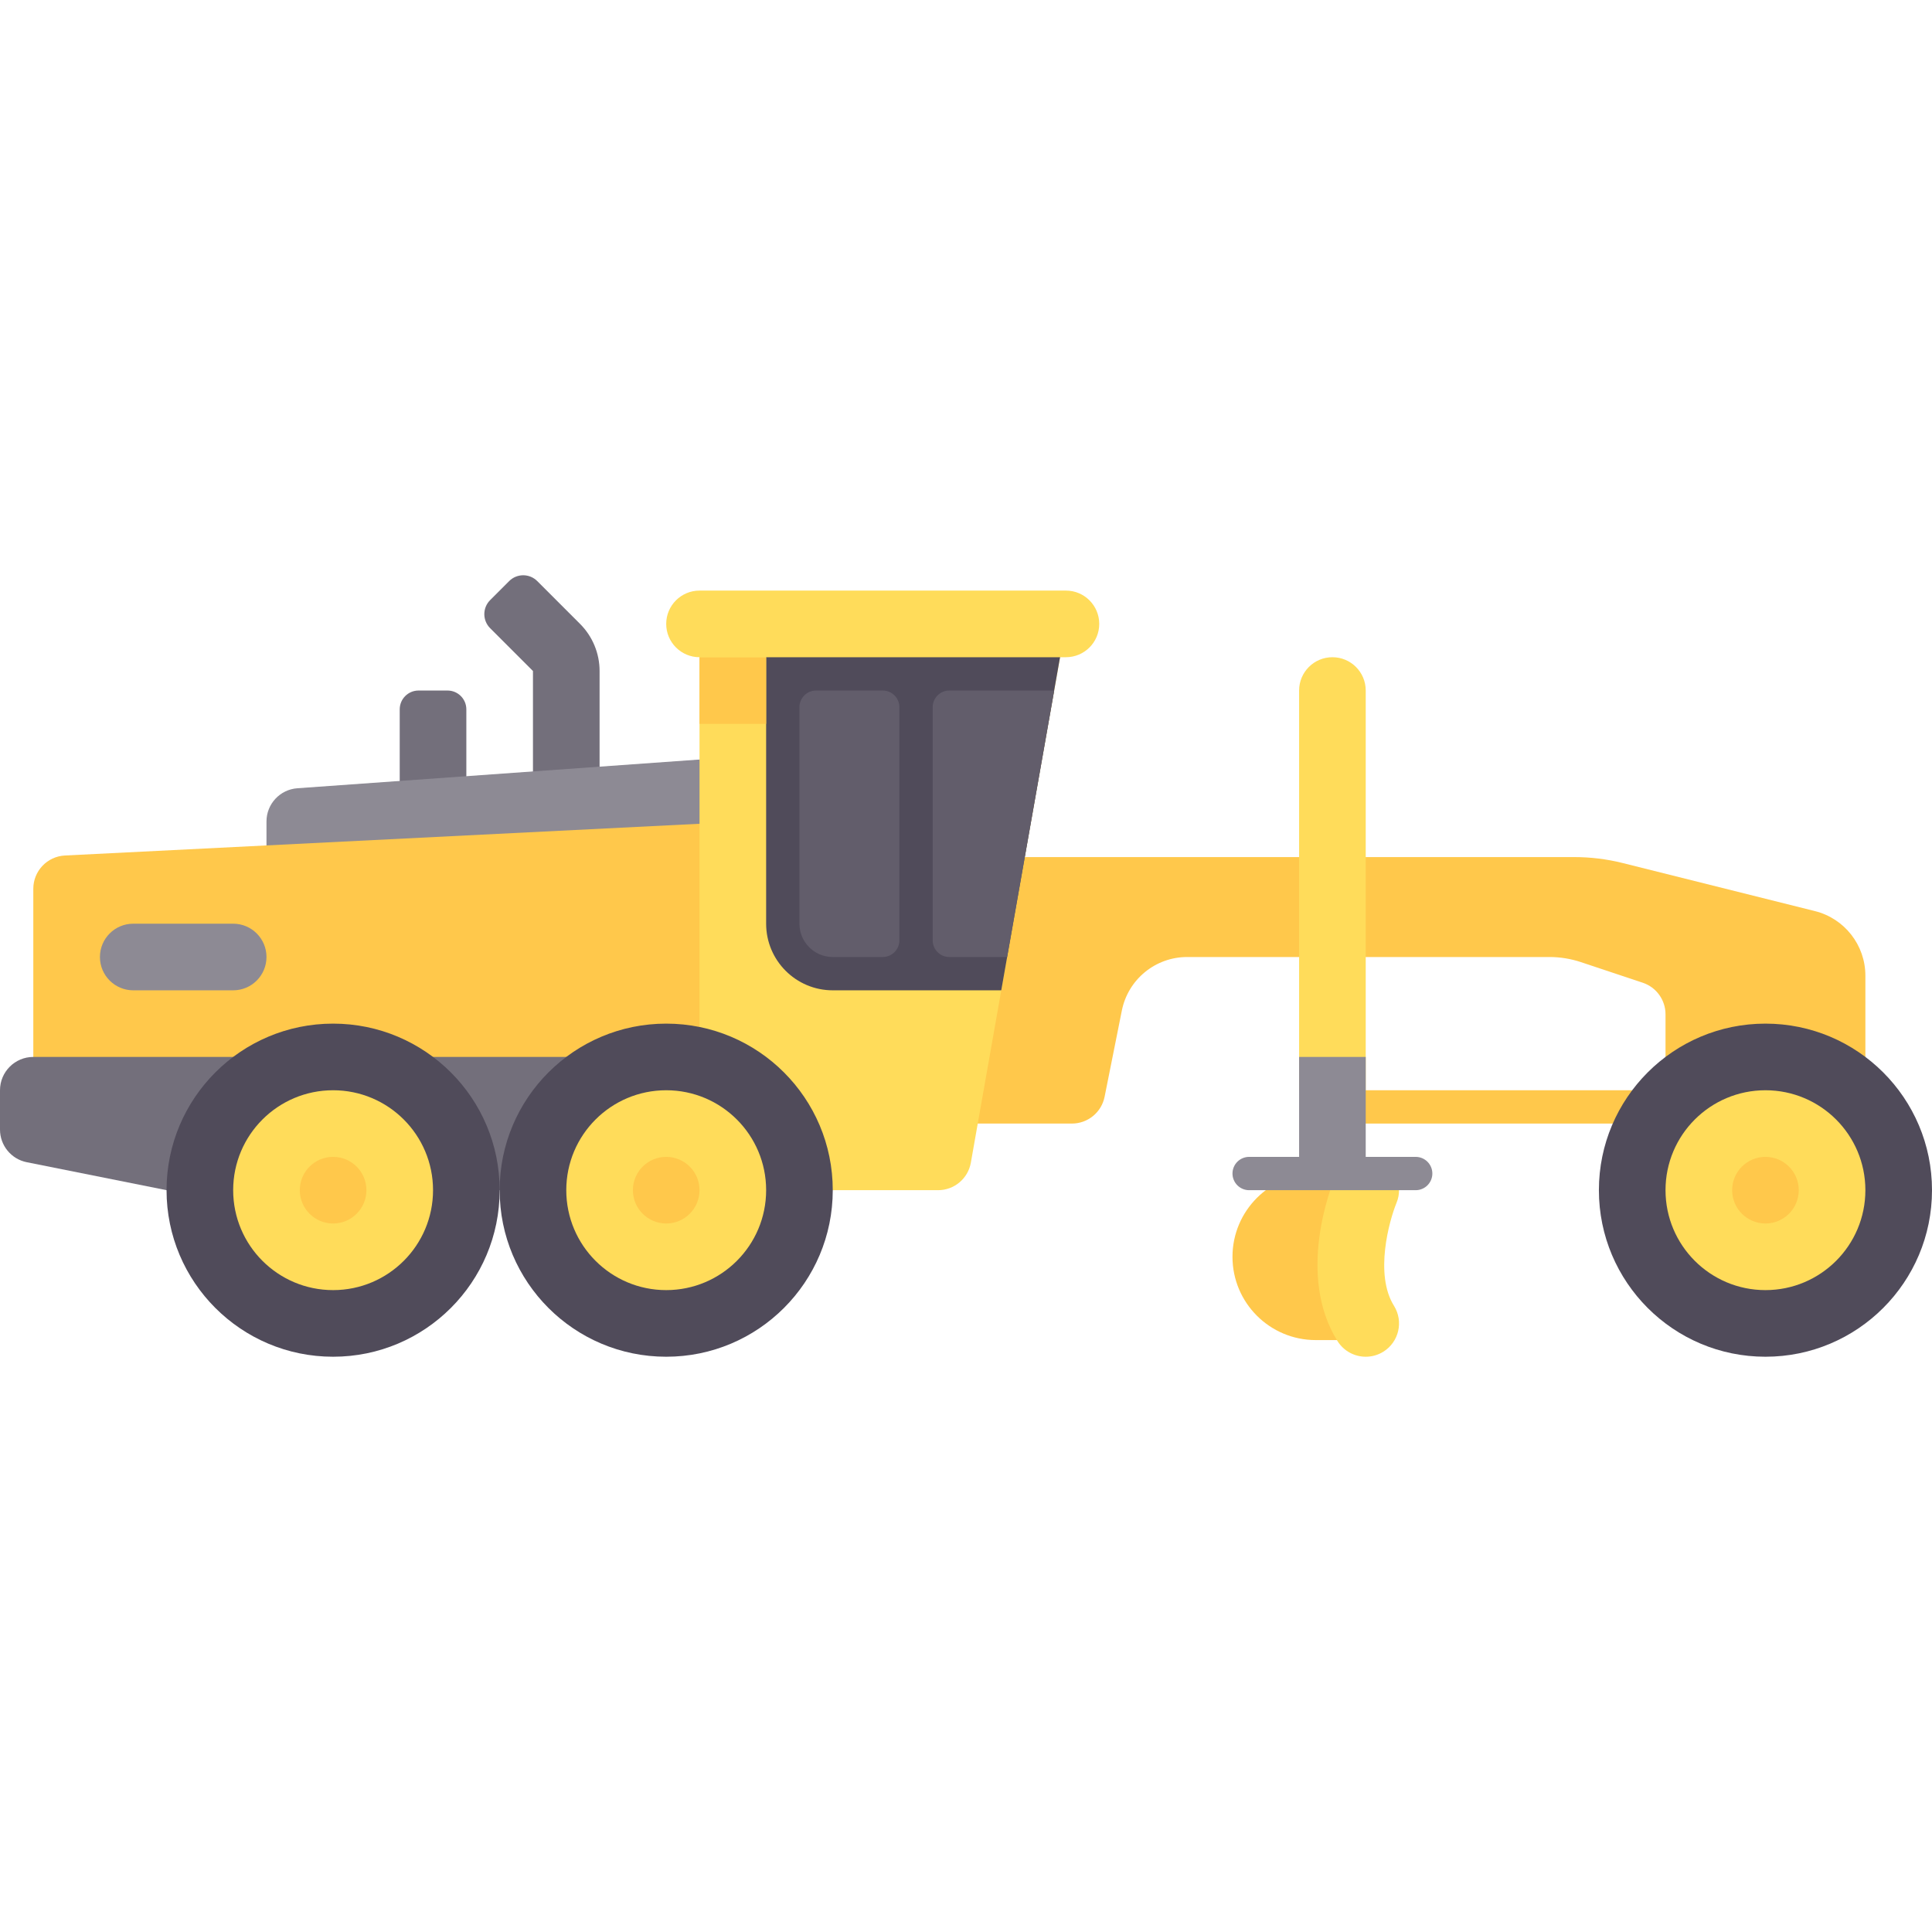 <?xml version="1.0" encoding="iso-8859-1"?>
<!-- Generator: Adobe Illustrator 19.0.0, SVG Export Plug-In . SVG Version: 6.00 Build 0)  -->
<svg version="1.1" id="Layer_1" xmlns="http://www.w3.org/2000/svg" xmlns:xlink="http://www.w3.org/1999/xlink" x="0px" y="0px"
	 viewBox="0 0 512 512" style="enable-background:new 0 0 512 512;" xml:space="preserve">
<g>
	<rect x="353.103" y="288.927" style="fill:#FFC84B;" width="97.103" height="8.828"/>
	<path style="fill:#FFC84B;" d="M417.204,227.135H264.828l-17.655,70.621h36.9c4.207,0,7.831-2.97,8.657-7.096l4.57-22.849
		c1.651-8.253,8.896-14.193,17.312-14.193H410.6c2.846,0,5.674,0.459,8.374,1.359l16.37,5.457c3.605,1.202,6.036,4.575,6.036,8.375
		v46.603h52.966v-56.836c0-8.102-5.514-15.164-13.373-17.128l-50.922-12.73C425.848,227.666,421.534,227.135,417.204,227.135z"/>
</g>
<g>
	<path style="fill:#736F7B;" d="M118.594,182.997h-7.671c-2.758,0-4.992,2.234-4.992,4.992v21.491h17.655v-21.491
		C123.586,185.232,121.351,182.997,118.594,182.997z"/>
	<path style="fill:#736F7B;" d="M158.897,210.758h-17.655v-32.934l-11.351-11.351c-2.054-2.054-2.054-5.383,0-7.435l5.047-5.047
		c2.054-2.053,5.383-2.053,7.435,0l11.352,11.352c3.311,3.311,5.171,7.801,5.171,12.484v32.93H158.897z"/>
</g>
<path style="fill:#8D8A94;" d="M70.621,235.962v-18.263c0-4.631,3.58-8.476,8.199-8.806l115.388-8.242v35.31H70.621z"/>
<path style="fill:#FFC84B;" d="M185.379,218.307l-168.166,8.408c-4.698,0.235-8.386,4.113-8.386,8.817v62.223l194.207,0.175v-79.624
	H185.379z"/>
<path style="fill:#736F7B;" d="M185.379,315.411H44.138l-37.042-7.409C2.97,307.177,0,303.554,0,299.347v-10.419
	c0-4.875,3.953-8.828,8.828-8.828h176.552V315.411z"/>
<path style="fill:#FFDC5A;" d="M248.594,315.411h-63.214V165.342h97.103l-25.196,142.775
	C256.543,312.335,252.877,315.411,248.594,315.411z"/>
<circle style="fill:#504B5A;" cx="88.276" cy="315.41" r="44.138"/>
<circle style="fill:#FFDC5A;" cx="88.276" cy="315.41" r="26.483"/>
<circle style="fill:#FFC84B;" cx="88.276" cy="315.41" r="8.828"/>
<circle style="fill:#504B5A;" cx="176.552" cy="315.41" r="44.138"/>
<circle style="fill:#FFDC5A;" cx="176.552" cy="315.41" r="26.483"/>
<circle style="fill:#FFC84B;" cx="176.552" cy="315.41" r="8.828"/>
<circle style="fill:#504B5A;" cx="467.862" cy="315.41" r="44.138"/>
<circle style="fill:#FFDC5A;" cx="467.862" cy="315.41" r="26.483"/>
<circle style="fill:#FFC84B;" cx="467.862" cy="315.41" r="8.828"/>
<path style="fill:#504B5A;" d="M265.347,262.445l17.135-97.103h-79.448v79.448c0,9.751,7.904,17.655,17.655,17.655H265.347z"/>
<g>
	<path style="fill:#625D6B;" d="M233.931,253.618H220.69c-4.875,0-8.828-3.953-8.828-8.828v-57.379c0-2.438,1.976-4.414,4.414-4.414
		h17.655c2.438,0,4.414,1.976,4.414,4.414v61.793C238.345,251.641,236.369,253.618,233.931,253.618z"/>
	<path style="fill:#625D6B;" d="M279.367,182.997h-27.78c-2.438,0-4.414,1.976-4.414,4.414v61.793c0,2.438,1.976,4.414,4.414,4.414
		h15.318L279.367,182.997z"/>
</g>
<rect x="185.379" y="174.168" style="fill:#FFC84B;" width="17.655" height="17.655"/>
<path style="fill:#FFDC5A;" d="M282.483,174.169h-97.103c-4.875,0-8.828-3.953-8.828-8.828l0,0c0-4.875,3.953-8.828,8.828-8.828
	h97.103c4.875,0,8.828,3.953,8.828,8.828l0,0C291.31,170.218,287.358,174.169,282.483,174.169z"/>
<path style="fill:#8D8A94;" d="M61.793,262.445H35.31c-4.875,0-8.828-3.953-8.828-8.828l0,0c0-4.875,3.953-8.828,8.828-8.828h26.483
	c4.875,0,8.828,3.953,8.828,8.828l0,0C70.621,258.493,66.668,262.445,61.793,262.445z"/>
<path style="fill:#FFDC5A;" d="M361.931,288.928h-17.655V182.997c0-4.875,3.953-8.828,8.828-8.828l0,0
	c4.875,0,8.828,3.953,8.828,8.828V288.928z"/>
<path style="fill:#FFC84B;" d="M361.931,310.997c0,0-8.828,26.483,0,44.138H348.69c-12.189,0-22.069-9.88-22.069-22.069l0,0
	c0-12.189,9.88-22.069,22.069-22.069H361.931z"/>
<path style="fill:#FFDC5A;" d="M361.94,359.549c-2.94,0-5.818-1.47-7.491-4.151c-10.931-17.483-1.75-40.785-0.664-43.383
	c1.879-4.5,7.06-6.616,11.543-4.75c4.491,1.87,6.621,7.026,4.759,11.518c-1.949,4.763-5.87,18.94-0.672,27.263
	c2.586,4.134,1.327,9.578-2.802,12.163C365.155,359.117,363.534,359.549,361.94,359.549z"/>
<path style="fill:#8D8A94;" d="M375.172,306.583h-13.241V280.1h-17.655v26.483h-13.241c-2.438,0-4.414,1.976-4.414,4.414
	s1.976,4.414,4.414,4.414h44.138c2.438,0,4.414-1.976,4.414-4.414S377.61,306.583,375.172,306.583z"/>
<g>
</g>
<g>
</g>
<g>
</g>
<g>
</g>
<g>
</g>
<g>
</g>
<g>
</g>
<g>
</g>
<g>
</g>
<g>
</g>
<g>
</g>
<g>
</g>
<g>
</g>
<g>
</g>
<g>
</g>
</svg>
